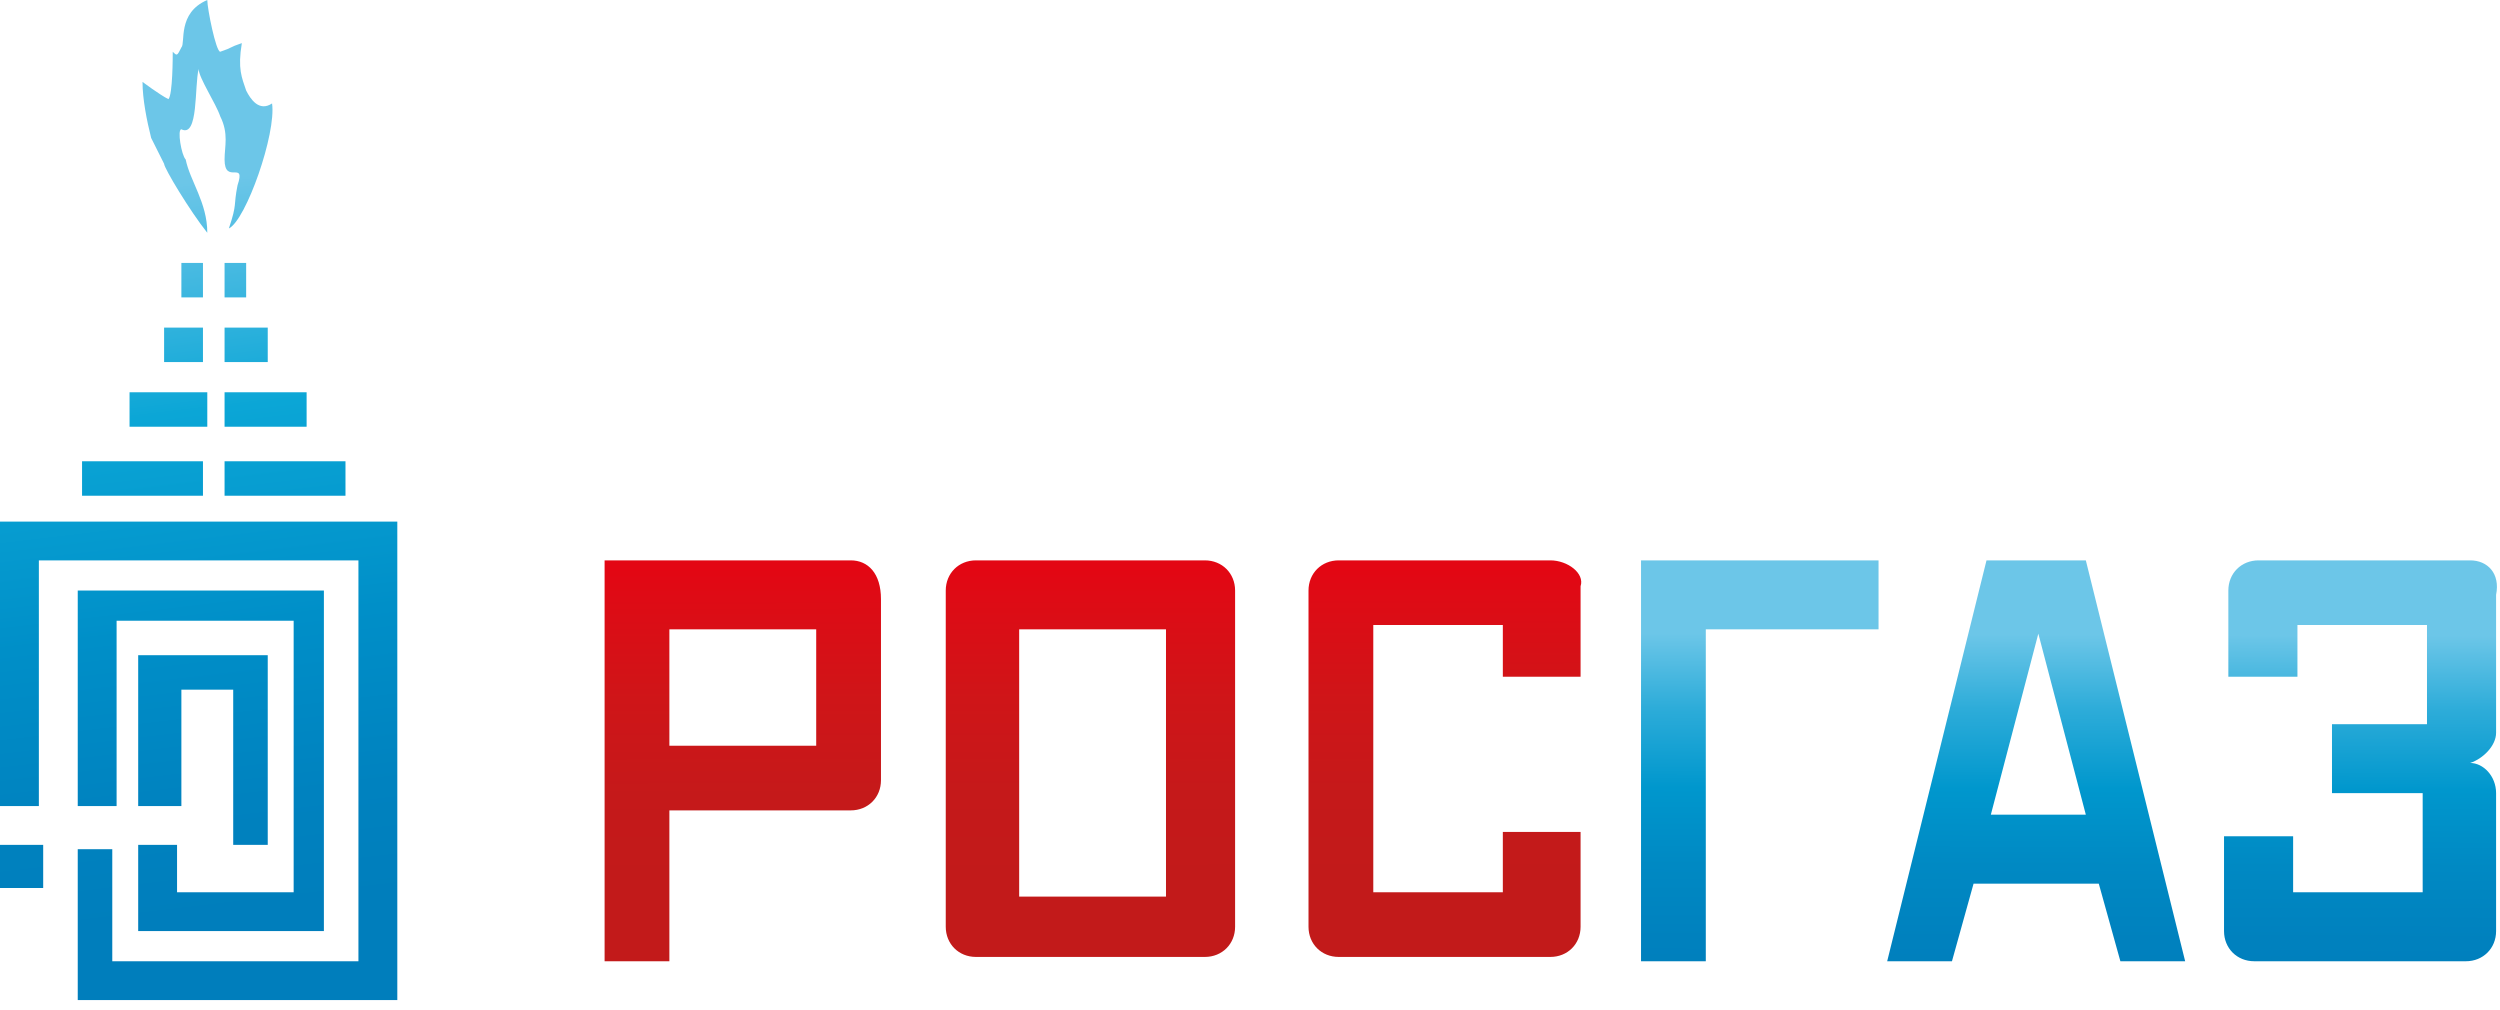 <svg width="156" height="63" viewBox="0 0 156 63" fill="none" xmlns="http://www.w3.org/2000/svg">
<path fill-rule="evenodd" clip-rule="evenodd" d="M53.087 34.967C47.967 34.967 42.847 34.967 37.727 34.967V59.982H41.769V50.568H53.087C54.164 50.568 54.973 49.761 54.973 48.685V37.388C54.973 35.774 54.164 34.967 53.087 34.967ZM41.769 39.271H50.931V46.533H41.769V39.271ZM75.183 34.967H60.901C59.824 34.967 59.015 35.774 59.015 36.85V57.83C59.015 58.906 59.824 59.713 60.901 59.713H75.183C76.261 59.713 77.07 58.906 77.07 57.83V36.85C77.07 35.774 76.261 34.967 75.183 34.967ZM63.596 39.271H72.758V55.948H63.596V39.271ZM96.741 34.967H83.537C82.459 34.967 81.651 35.774 81.651 36.85V57.83C81.651 58.906 82.459 59.713 83.537 59.713H96.741C97.819 59.713 98.628 58.906 98.628 57.83V51.913H93.777V55.679H85.693V39.002H93.777V42.23H98.628V36.581C98.897 35.774 97.819 34.967 96.741 34.967Z" fill="url(#paint0_linear)"/>
<path fill-rule="evenodd" clip-rule="evenodd" d="M102.4 59.982H106.442V39.271H117.221V34.967H106.442H102.4V39.002V59.982ZM154.139 34.967H140.935C139.857 34.967 139.049 35.774 139.049 36.85V42.23H143.36V39.002H151.444V42.23V45.188H145.516V49.492H151.175V52.182V55.679H143.091V52.182H138.779V58.099C138.779 59.175 139.588 59.982 140.665 59.982H153.87C154.948 59.982 155.756 59.175 155.756 58.099V50.568V49.492C155.756 48.416 154.948 47.609 154.139 47.609C154.948 47.34 155.756 46.533 155.756 45.726V44.919V37.119C156.026 35.774 155.217 34.967 154.139 34.967ZM117.76 59.982H121.802L123.15 55.141H130.964L132.312 59.982H136.354L130.156 34.967H128.27H125.844H123.958L117.76 59.982ZM124.228 50.837L127.192 39.54L130.156 50.837H124.228Z" fill="url(#paint1_linear)"/>
<path fill-rule="evenodd" clip-rule="evenodd" d="M0 50.299V34.967V32.546H2.425H22.636H24.792V34.967V59.982V62.403H22.636H7.276H4.851V59.982V52.989H7.006V59.982H22.366V34.967H2.425V50.299H0ZM12.935 14.525C12.935 12.642 11.857 11.297 11.587 9.952C11.318 9.683 11.048 8.069 11.318 8.069C12.396 8.607 12.126 5.38 12.396 4.304C12.396 4.842 13.474 6.455 13.743 7.262C14.282 8.338 14.013 9.145 14.013 9.952C14.013 11.566 15.36 9.952 14.821 11.566C14.552 12.911 14.821 12.642 14.282 14.256C15.36 13.718 17.246 8.338 16.977 6.455C16.169 6.993 15.63 6.187 15.36 5.649C15.091 4.842 14.821 4.304 15.091 2.69C14.282 2.959 14.552 2.959 13.743 3.228C13.474 3.228 12.935 0.538 12.935 0C11.048 0.807 11.587 2.69 11.318 2.959C11.048 3.497 11.048 3.497 10.779 3.228C10.779 3.497 10.779 5.918 10.509 6.187C9.971 5.918 8.893 5.111 8.893 5.111C8.893 6.187 9.162 7.531 9.432 8.607C9.701 9.145 9.971 9.683 10.24 10.221C10.24 10.49 11.857 13.18 12.935 14.525ZM15.36 18.559H14.013V16.408H15.36V18.559ZM12.665 18.559H11.318V16.408H12.665V18.559ZM16.707 22.594H14.013V20.442H16.707V22.594ZM12.665 22.594H10.24V20.442H12.665V22.594ZM19.133 26.629H14.013V24.477H19.133V26.629ZM12.665 26.629H8.084V24.477H12.935V26.629H12.665ZM21.558 30.933H14.013V28.781H21.558V30.933ZM12.665 30.933H5.12V28.781H12.665V30.933ZM4.851 50.299V38.733V36.85H7.006H18.324H20.211V38.733V55.679V58.099H18.324H11.318H8.623V55.679V52.72H11.048V55.679H18.324V38.733H7.276V50.299H4.851ZM8.623 50.299V43.037V40.885H11.048H14.552H16.707V43.037V52.72H14.552V43.037H11.318V50.299H8.623ZM0 52.72H2.695V55.41H0V52.72Z" fill="url(#paint2_linear)"/>
<defs>
<linearGradient id="paint0_linear" x1="68.191" y1="13.73" x2="68.234" y2="74.868" gradientUnits="userSpaceOnUse">
<stop offset="0.355" stop-color="#E30613"/>
<stop offset="0.386" stop-color="#DE0B15"/>
<stop offset="0.489" stop-color="#CF1518"/>
<stop offset="0.587" stop-color="#C5191A"/>
<stop offset="0.672" stop-color="#C21A1A"/>
</linearGradient>
<linearGradient id="paint1_linear" x1="129.263" y1="26.593" x2="129.104" y2="80.11" gradientUnits="userSpaceOnUse">
<stop offset="0.243" stop-color="#6CC6E8"/>
<stop offset="0.33" stop-color="#2DACD9"/>
<stop offset="0.423" stop-color="#0097CD"/>
<stop offset="0.513" stop-color="#0089C3"/>
<stop offset="0.598" stop-color="#0081BE"/>
<stop offset="0.672" stop-color="#007EBC"/>
</linearGradient>
<linearGradient id="paint2_linear" x1="8.163" y1="8.597" x2="13.931" y2="57.215" gradientUnits="userSpaceOnUse">
<stop offset="0.065" stop-color="#6CC6E8"/>
<stop offset="0.356" stop-color="#0BA6D6"/>
<stop offset="0.631" stop-color="#008FC8"/>
<stop offset="0.855" stop-color="#0082BF"/>
<stop offset="1" stop-color="#007EBC"/>
</linearGradient>
</defs>
</svg>
